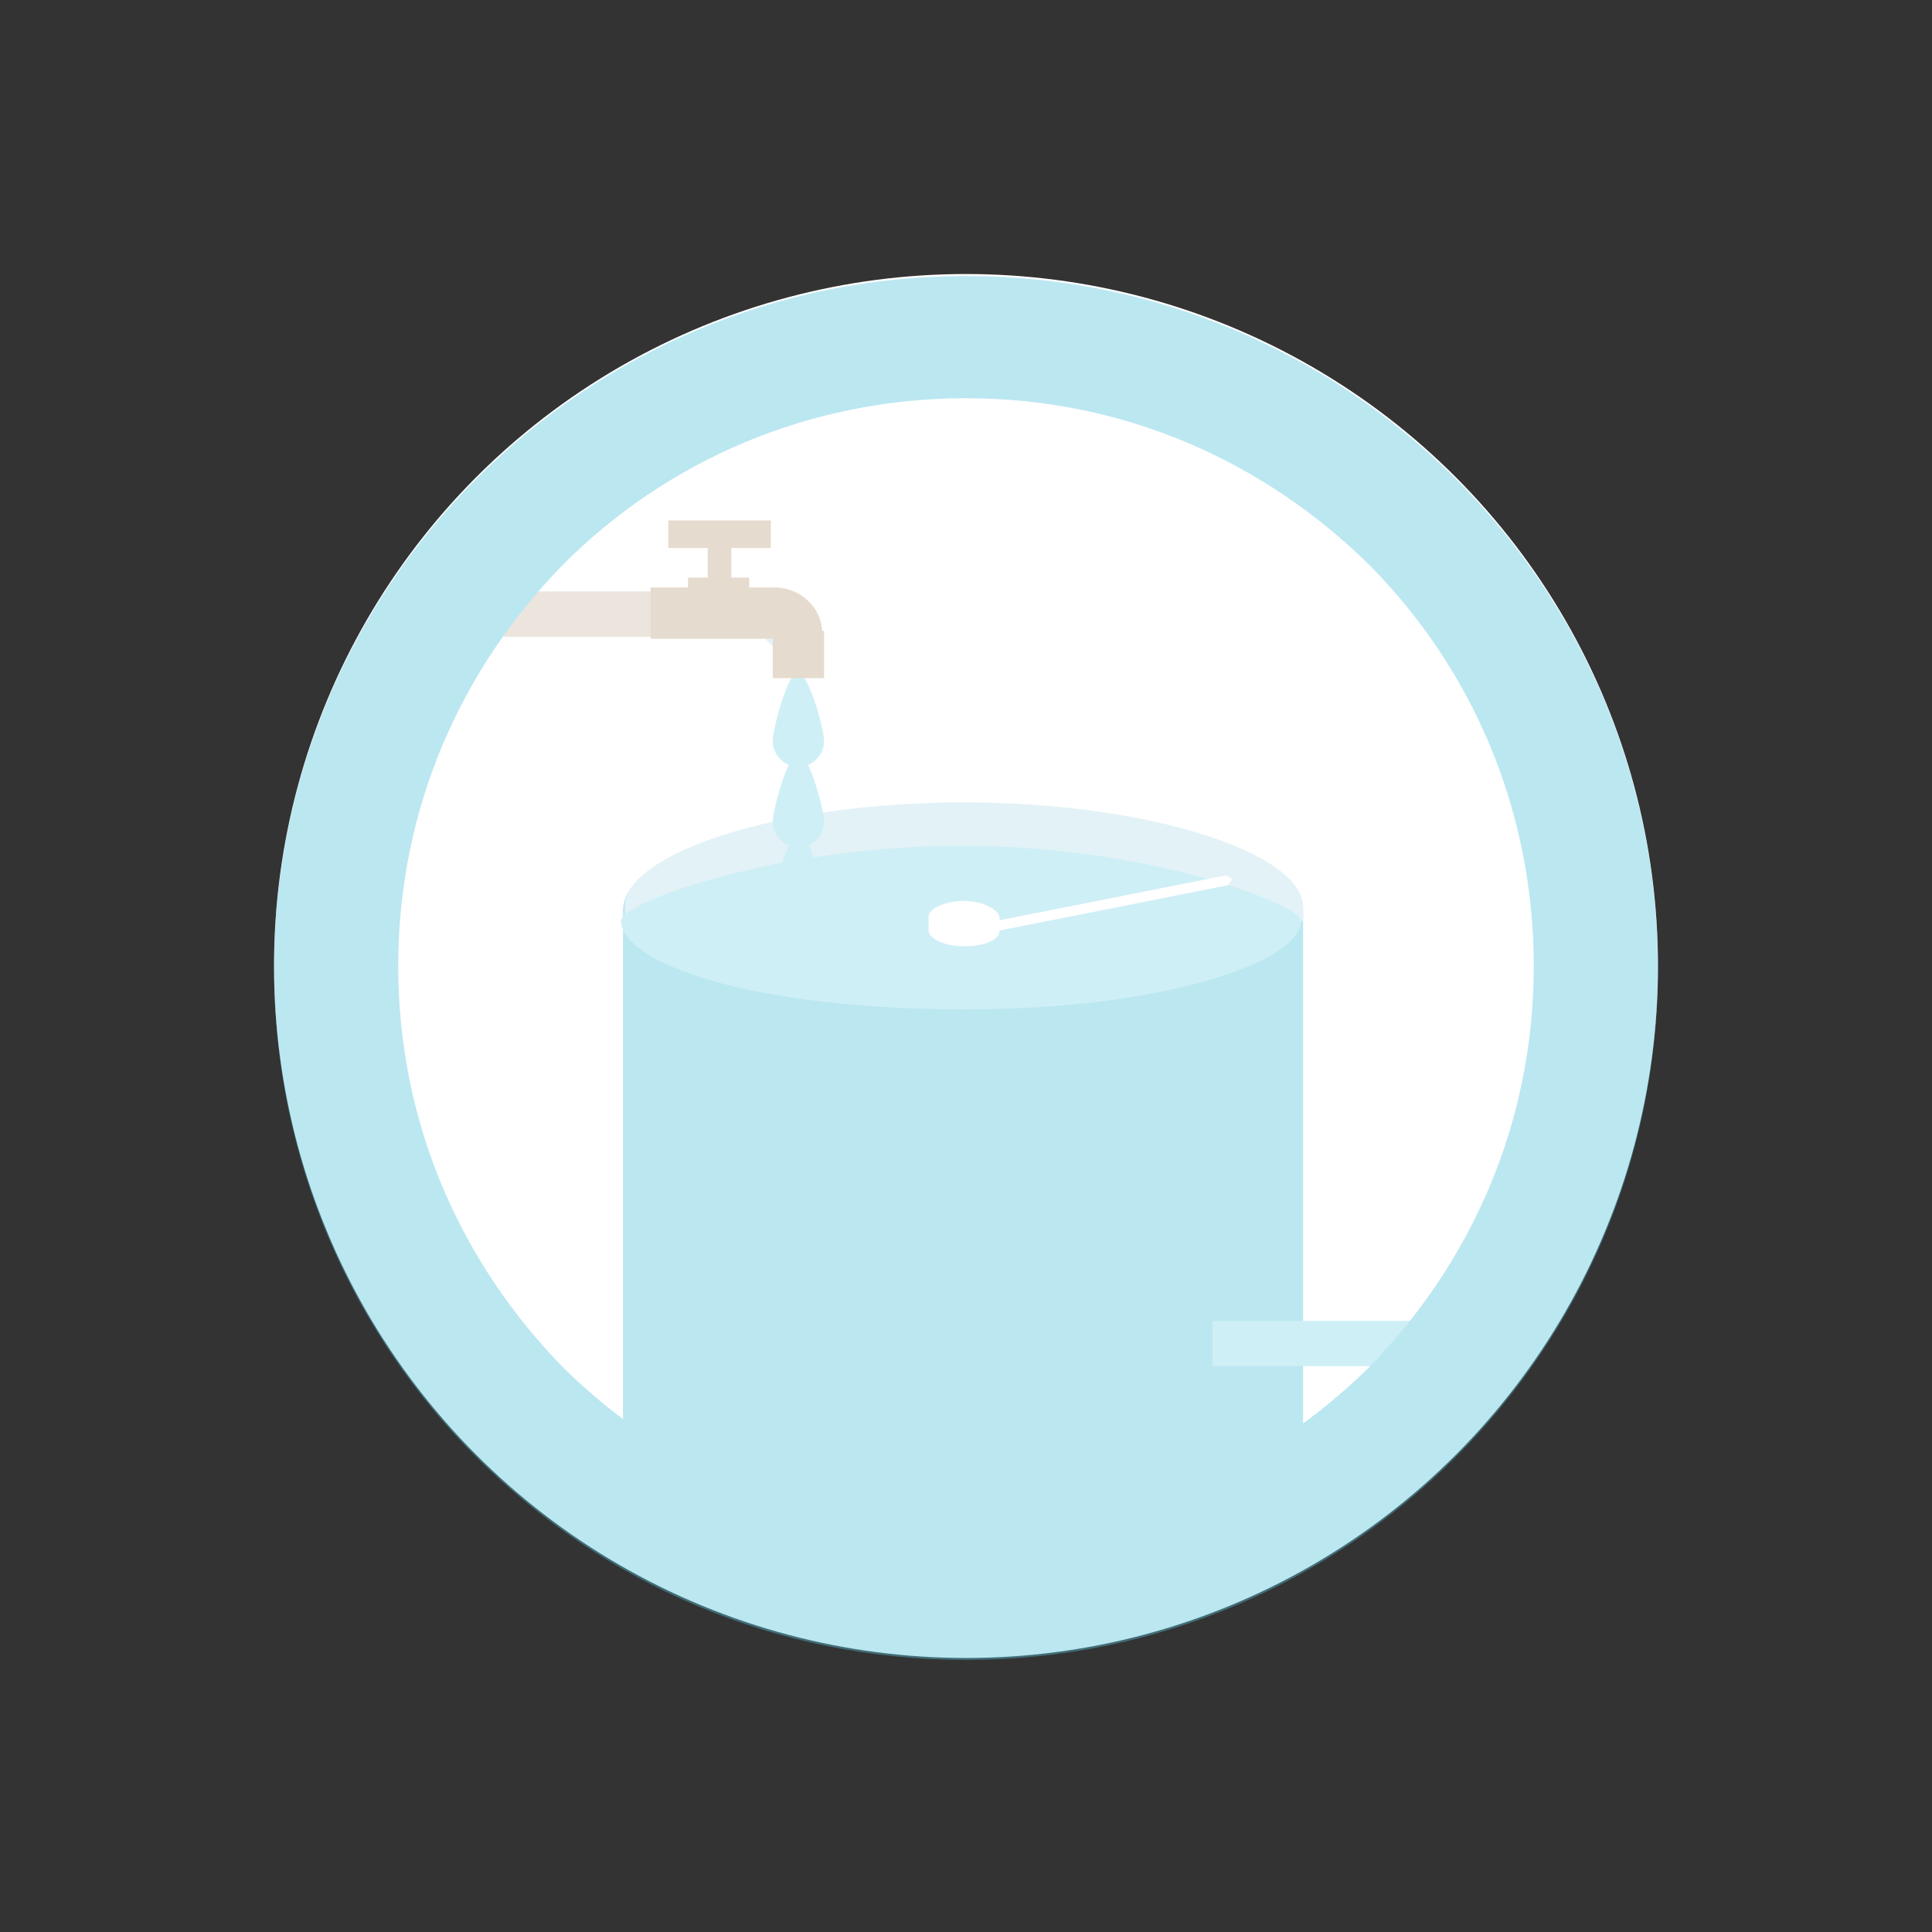 <?xml version="1.0" encoding="utf-8"?>
<!-- Generator: Adobe Illustrator 21.0.0, SVG Export Plug-In . SVG Version: 6.00 Build 0)  -->
<svg version="1.1" xmlns="http://www.w3.org/2000/svg" xmlns:xlink="http://www.w3.org/1999/xlink" x="0px" y="0px"
	 viewBox="0 0 98 98" style="enable-background:new 0 0 98 98;" xml:space="preserve">
<rect x="0" y="0" width="98" height="98" fill="#333333" stroke="none"/>
<style type="text/css">
	.st0{fill:#327CCB;}
	.st1{opacity:8.000000e-02;fill:#327CCB;}
	.st2{fill:#575756;}
	.st3{fill:none;stroke:#DADADA;stroke-width:0.5;stroke-miterlimit:10;}
	.st4{fill:#F6F6F6;}
	.st5{fill:#EE6D56;}
	.st6{fill:none;}
	.st7{fill:#FFFFFF;}
	.st8{fill:#3C3C3B;}
	.st9{opacity:0.3;}
	.st10{fill:none;stroke:#706F6F;stroke-miterlimit:10;}
	.st11{fill:#706F6F;}
	.st12{fill:none;stroke:#706F6F;stroke-width:2;stroke-linecap:round;stroke-miterlimit:10;}
	.st13{opacity:0.24;fill:#35CB99;}
	.st14{opacity:0.24;fill:#FFBE54;}
	.st15{fill:#35CB99;}
	.st16{fill:#FFBE54;}
	.st17{fill:#C6C6C6;}
	.st18{fill:none;stroke:#F6F6F6;stroke-miterlimit:10;}
	.st19{opacity:0.4;}
	.st20{fill:#B2B2B2;}
	.st21{fill:#DADADA;}
	.st22{opacity:0.18;fill:#327CCB;}
	.st23{opacity:0.5;fill:#327CCB;}
	.st24{opacity:0.5;fill:none;stroke:#327CCB;stroke-width:1.25;stroke-miterlimit:10;}
	.st25{opacity:0.6;fill:#327CCB;}
	.st26{fill:none;stroke:#FFFFFF;stroke-width:0.75;stroke-miterlimit:10;}
	.st27{fill:none;stroke:#3C3C3B;stroke-width:0.5;stroke-linecap:round;stroke-miterlimit:10;}
	.st28{fill:#61CAA0;}
	.st29{fill:#35A877;}
	.st30{fill:#9B5923;}
	.st31{fill:#2C8E71;}
	.st32{fill:#176D50;}
	.st33{fill:#53CC4B;}
	.st34{opacity:0.75;fill:#327CCB;}
	.st35{fill:#E16E6E;}
	.st36{fill:#73C4D1;}
	.st37{fill:none;stroke:#327CCB;stroke-width:1.25;stroke-miterlimit:10;}
	.st38{opacity:0.6;clip-path:url(#SVGID_2_);fill:#327CCB;}
	.st39{clip-path:url(#SVGID_2_);fill:#327CCB;}
	.st40{clip-path:url(#SVGID_2_);fill:#DADADA;}
	.st41{clip-path:url(#SVGID_2_);fill:#F6F6F6;}
	.st42{clip-path:url(#SVGID_2_);fill:none;stroke:#FFFFFF;stroke-width:0.75;stroke-miterlimit:10;}
	.st43{clip-path:url(#SVGID_2_);}
	.st44{clip-path:url(#SVGID_2_);fill:#C6C6C6;}
	.st45{fill:#9D9D9C;}
	.st46{opacity:0.6;clip-path:url(#SVGID_4_);fill:#327CCB;}
	.st47{clip-path:url(#SVGID_4_);fill:#327CCB;}
	.st48{clip-path:url(#SVGID_4_);fill:#DADADA;}
	.st49{clip-path:url(#SVGID_4_);fill:#F6F6F6;}
	.st50{clip-path:url(#SVGID_4_);fill:none;stroke:#FFFFFF;stroke-width:0.75;stroke-miterlimit:10;}
	.st51{clip-path:url(#SVGID_4_);}
	.st52{clip-path:url(#SVGID_4_);fill:#C6C6C6;}
	.st53{opacity:0.6;clip-path:url(#SVGID_6_);fill:#327CCB;}
	.st54{clip-path:url(#SVGID_6_);fill:#327CCB;}
	.st55{clip-path:url(#SVGID_6_);fill:#DADADA;}
	.st56{clip-path:url(#SVGID_6_);fill:#F6F6F6;}
	.st57{clip-path:url(#SVGID_6_);fill:none;stroke:#FFFFFF;stroke-width:0.75;stroke-miterlimit:10;}
	.st58{clip-path:url(#SVGID_6_);}
	.st59{clip-path:url(#SVGID_6_);fill:#C6C6C6;}
	.st60{fill:none;stroke:#FFFFFF;stroke-miterlimit:10;}
	.st61{fill:#7A4900;}
	.st62{fill:#F6D3A9;}
	.st63{opacity:0.1;}
	.st64{fill:#E8CF73;}
	.st65{fill:#F2F2F2;}
	.st66{fill:#D8E8F2;}
	.st67{opacity:0.6;fill:#FFFFFF;}
	.st68{fill:#D7DDE0;}
	.st69{fill:#FFE47E;}
	.st70{fill:none;stroke:#3C3C3B;stroke-miterlimit:10;}
	.st71{fill:#C7A479;}
	.st72{fill:#F4F4F4;}
	.st73{fill:#232C33;}
	.st74{fill:#754F44;}
	.st75{fill:#D9B68B;}
	.st76{fill:#875C4F;}
	.st77{fill:#69543E;}
	.st78{fill:#7A6447;}
	.st79{fill:#806C53;}
	.st80{fill:#0D0D0D;}
	.st81{fill:#E8644D;}
	.st82{fill:#EDCEA8;}
	.st83{fill:#ABE1FA;}
	.st84{fill:#006F9A;}
	.st85{fill:#8DC63F;}
	.st86{fill:#221F1F;}
	.st87{fill:#BBBDBF;}
	.st88{fill:#E6E6E7;}
	.st89{opacity:0.3;fill:#FFFFFF;}
	.st90{fill:#4F93DB;}
	.st91{fill:#EDEDED;}
	.st92{opacity:0.1;fill:#107FC9;}
	.st93{fill:#107FC9;}
	.st94{fill:#8CD0E5;}
	.st95{fill:#DCB166;}
	.st96{fill:#FDD793;}
	.st97{fill:#AA482D;}
	.st98{fill:#76C8D9;}
	.st99{fill:#FFE8C4;}
	.st100{opacity:0.2;}
	.st101{fill:#4E5A84;}
	.st102{fill:none;stroke:#AA5417;stroke-width:0.752;stroke-miterlimit:10;}
	.st103{fill:#F8B87D;}
	.st104{fill:#E18931;}
	.st105{fill:#AFDDED;}
	.st106{fill:#FAB928;}
	.st107{fill:#C16216;}
	.st108{opacity:0.2;fill:#4E5A84;}
	.st109{fill:#ECE0CC;}
	.st110{fill:#D2C0A4;}
	.st111{fill:none;stroke:#A58A67;stroke-width:0.752;stroke-linecap:round;stroke-linejoin:round;stroke-miterlimit:10;}
	.st112{fill:#B39A7B;}
	.st113{fill:#2D5F8A;}
	.st114{fill:none;stroke:#61ACDB;stroke-width:0.251;stroke-miterlimit:10;}
	.st115{fill:#728789;}
	.st116{fill:#98D2DA;}
	.st117{fill:#597274;}
	.st118{fill:#5581A2;}
	.st119{fill:#3C6C8A;}
	.st120{fill:#85CFEB;}
	.st121{fill:#24556E;}
	.st122{fill:#DB4729;}
	.st123{fill:none;stroke:#E18931;stroke-width:0.501;stroke-linecap:round;stroke-miterlimit:10;}
	.st124{fill:#CF3E21;}
	.st125{fill:none;stroke:#FBC676;stroke-width:0.501;stroke-miterlimit:10;}
	.st126{fill:#8FD1E4;}
	.st127{fill:#C9E7F0;}
	.st128{fill:#3F7380;}
	.st129{fill:#4BBCCB;}
	.st130{fill:#57BFCC;}
	.st131{fill:none;stroke:#FFFFFF;stroke-width:0.251;stroke-miterlimit:10;}
	.st132{fill:#2CAAAF;}
	.st133{fill:none;stroke:#57BFCC;stroke-width:0.251;stroke-miterlimit:10;}
	.st134{fill:#245778;}
	.st135{fill:#2D6B8F;}
	.st136{fill:#3788B2;}
	.st137{fill:#4C8FC1;}
	.st138{fill:#0E314A;}
	.st139{fill:#0C3B5B;}
	.st140{fill:#181F24;}
	.st141{fill:#283640;}
	.st142{fill:#6EC8EA;}
	.st143{fill:#48A4CA;}
	.st144{fill:#585857;}
	.st145{fill:#595958;}
	.st146{fill:#5A5A59;}
	.st147{fill:#5B5B5A;}
	.st148{fill:#5C5C5B;}
	.st149{fill:#5D5D5C;}
	.st150{fill:#5E5E5D;}
	.st151{fill:#5F5F5E;}
	.st152{fill:#60605F;}
	.st153{fill:#616160;}
	.st154{fill:#626261;}
	.st155{fill:#636362;}
	.st156{fill:#646463;}
	.st157{fill:#656564;}
	.st158{fill:#666665;}
	.st159{fill:#676766;}
	.st160{fill:#686867;}
	.st161{fill:#696968;}
	.st162{fill:#6A6A69;}
	.st163{fill:#6B6B6A;}
	.st164{fill:#6C6C6B;}
	.st165{fill:#6D6D6C;}
	.st166{fill:#6E6E6D;}
	.st167{fill:#6F6F6E;}
	.st168{fill:#70706F;}
	.st169{fill:#717170;}
	.st170{fill:#727271;}
	.st171{fill:#737372;}
	.st172{fill:#747473;}
	.st173{fill:#757574;}
	.st174{fill:#767675;}
	.st175{fill:#777776;}
	.st176{fill:#787877;}
	.st177{fill:#797978;}
	.st178{fill:#7A7A79;}
	.st179{fill:#7B7B7A;}
	.st180{fill:#7C7C7B;}
	.st181{fill:#7D7D7C;}
	.st182{fill:#7E7E7D;}
	.st183{fill:#7F7F7E;}
	.st184{fill:#80807F;}
	.st185{fill:#818180;}
	.st186{fill:#828281;}
	.st187{fill:#838382;}
	.st188{fill:#848483;}
	.st189{fill:#858584;}
	.st190{fill:#868685;}
	.st191{fill:#878786;}
	.st192{fill:#888887;}
	.st193{fill:#898988;}
	.st194{fill:#8A8A89;}
	.st195{fill:#8B8B8A;}
	.st196{fill:#8C8C8B;}
	.st197{fill:#8D8D8C;}
	.st198{fill:#8E8E8D;}
	.st199{fill:#8F8F8E;}
	.st200{fill:#90908F;}
	.st201{fill:#919190;}
	.st202{fill:#929291;}
	.st203{fill:#939392;}
	.st204{fill:#949493;}
	.st205{fill:#959594;}
	.st206{fill:#969695;}
	.st207{fill:#979796;}
	.st208{fill:#989897;}
	.st209{fill:#999998;}
	.st210{fill:#9A9A99;}
	.st211{fill:#9B9B9A;}
	.st212{fill:#9C9C9B;}
	.st213{fill:#9E9E9D;}
	.st214{fill:#9F9F9E;}
	.st215{fill:#A0A09F;}
	.st216{fill:#A1A1A0;}
	.st217{fill:#A1A1A1;}
	.st218{fill:#A2A2A2;}
	.st219{fill:#A3A3A3;}
	.st220{fill:#A4A4A4;}
	.st221{fill:#A5A5A5;}
	.st222{fill:#A6A6A6;}
	.st223{fill:#A7A7A7;}
	.st224{fill:#A8A8A8;}
	.st225{fill:#A9A9A9;}
	.st226{fill:#AAAAAA;}
	.st227{fill:#ABABAB;}
	.st228{fill:#ACACAC;}
	.st229{fill:#ADADAD;}
	.st230{fill:#AEAEAE;}
	.st231{fill:#AFAFAF;}
	.st232{fill:#B0B0B0;}
	.st233{fill:#B1B1B1;}
	.st234{fill:#B3B3B3;}
	.st235{fill:#B4B4B4;}
	.st236{fill:#B5B5B5;}
	.st237{fill:#B6B6B6;}
	.st238{fill:#B7B7B7;}
	.st239{fill:#B8B8B8;}
	.st240{fill:#B9B9B9;}
	.st241{fill:#BABABA;}
	.st242{fill:#BBBBBB;}
	.st243{fill:#BCBCBC;}
	.st244{fill:#BDBDBD;}
	.st245{fill:#BEBEBE;}
	.st246{fill:#BFBFBF;}
	.st247{fill:#C0C0C0;}
	.st248{fill:#C1C1C1;}
	.st249{fill:#C2C2C2;}
	.st250{fill:#C3C3C3;}
	.st251{fill:#C4C4C4;}
	.st252{fill:#C5C5C5;}
	.st253{fill:#C7C7C7;}
	.st254{fill:#C8C8C8;}
	.st255{fill:#C9C9C9;}
	.st256{fill:#CACACA;}
	.st257{fill:#CBCBCB;}
	.st258{fill:#CCCCCC;}
	.st259{fill:#CDCDCD;}
	.st260{fill:#CECECE;}
	.st261{fill:#CFCFCF;}
	.st262{fill:#D0D0D0;}
	.st263{fill:#D1D1D1;}
	.st264{fill:#D2D2D2;}
	.st265{fill:#D3D3D3;}
	.st266{fill:#D4D4D4;}
	.st267{fill:#D5D5D5;}
	.st268{fill:#D6D6D6;}
	.st269{fill:#D7D7D7;}
	.st270{fill:#D8D8D8;}
	.st271{fill:#D9D9D9;}
	.st272{fill:#DBDBDB;}
	.st273{fill:#DCDCDC;}
	.st274{fill:#DDDDDD;}
	.st275{fill:#DEDEDE;}
	.st276{fill:#DFDFDF;}
	.st277{fill:#E0E0E0;}
	.st278{fill:#E1E1E1;}
	.st279{fill:#E2E2E2;}
	.st280{fill:#E3E3E3;}
	.st281{fill:#E4E4E4;}
	.st282{fill:#E5E5E5;}
	.st283{fill:#E6E6E6;}
	.st284{fill:#E7E7E7;}
	.st285{fill:#E8E8E8;}
	.st286{fill:#E9E9E9;}
	.st287{fill:#EAEAEA;}
	.st288{fill:#EBEBEB;}
	.st289{fill:#ECECEC;}
	.st290{fill:#242423;}
	.st291{fill:#2C2C2B;}
	.st292{fill:#343432;}
	.st293{fill:#3C3B3A;}
	.st294{fill:#434342;}
	.st295{fill:#4B4B4A;}
	.st296{fill:#535251;}
	.st297{fill:#6A6969;}
	.st298{fill:#818080;}
	.st299{fill:#9F9F9F;}
	.st300{fill:#A7A7A6;}
	.st301{fill:#AFAFAE;}
	.st302{fill:#C6C6C5;}
	.st303{fill:#C3C3C2;}
	.st304{fill:#B5B5B4;}
	.st305{fill:#545453;}
	.st306{fill:#464645;}
	.st307{fill:#393937;}
	.st308{fill:#2B2B29;}
	.st309{fill:#1D1D1B;}
	.st310{fill:none;stroke:#868686;stroke-width:3.137973e-02;stroke-miterlimit:10;}
	.st311{fill:#626262;}
	.st312{fill:#6B6B6B;}
	.st313{fill:#707070;}
	.st314{fill:#797979;}
	.st315{fill:#7E7E7E;}
	.st316{fill:#828282;}
	.st317{fill:#878787;}
	.st318{fill:#8B8B8B;}
	.st319{fill:#8C8C8C;}
	.st320{fill:#909090;}
	.st321{fill:#949494;}
	.st322{fill:#959595;}
	.st323{fill:#999999;}
	.st324{fill:#9A9A9A;}
	.st325{fill:#9D9D9D;}
	.st326{fill:#9E9E9E;}
	.st327{fill:#A5A5A4;}
	.st328{fill:#A6A6A5;}
	.st329{fill:#A9A9A8;}
	.st330{fill:#AAAAA9;}
	.st331{fill:#AEAEAD;}
	.st332{fill:#B3B3B2;}
	.st333{fill:#B7B7B6;}
	.st334{fill:#B8B8B7;}
	.st335{fill:#BCBCBB;}
	.st336{fill:#C1C1C0;}
	.st337{fill:#C5C5C4;}
	.st338{fill:#CACAC9;}
	.st339{fill:#D3D3D2;}
	.st340{fill:#D8D8D7;}
	.st341{fill:#E1E1E0;}
	.st342{fill:#7C7C7C;}
	.st343{fill:#838383;}
	.st344{fill:#8A8A8A;}
	.st345{fill:#919191;}
	.st346{fill:#989898;}
	.st347{fill:#A2A2A1;}
	.st348{fill:#A4A4A3;}
	.st349{fill:#ABABAA;}
	.st350{fill:#B2B2B1;}
	.st351{fill:#B9B9B8;}
	.st352{fill:#C0C0BF;}
	.st353{fill:#E2E2E1;}
	.st354{fill:#E0E0DF;}
	.st355{fill:#DFDFDE;}
	.st356{fill:#DEDEDD;}
	.st357{fill:#DDDDDC;}
	.st358{fill:#DCDCDB;}
	.st359{fill:#DBDBDA;}
	.st360{fill:#DADAD9;}
	.st361{fill:#CFCFCE;}
	.st362{fill:#CECECD;}
	.st363{fill:#CDCDCC;}
	.st364{fill:#CCCCCB;}
	.st365{fill:#CBCBCA;}
	.st366{fill:#C9C9C8;}
	.st367{fill:#C8C8C7;}
	.st368{fill:#C7C7C6;}
	.st369{fill:#9C9B9B;}
	.st370{fill:#9D9C9C;}
	.st371{fill:#9E9D9D;}
	.st372{fill:#9F9E9E;}
	.st373{fill:#A0A0A0;}
	.st374{fill:#A2A1A1;}
	.st375{fill:#A3A2A2;}
	.st376{fill:#A4A3A3;}
	.st377{fill:#A5A4A4;}
	.st378{fill:#A6A5A5;}
	.st379{fill:#A7A6A6;}
	.st380{fill:#A8A7A7;}
	.st381{fill:#ACABAB;}
	.st382{fill:#ADACAC;}
	.st383{fill:#AEADAD;}
	.st384{fill:#AFAEAE;}
	.st385{fill:#B0AFAF;}
	.st386{fill:#B1B0B0;}
	.st387{fill:#B6B5B5;}
	.st388{fill:#B7B6B6;}
	.st389{fill:#B8B7B7;}
	.st390{fill:#B9B8B8;}
	.st391{fill:#BAB9B9;}
	.st392{fill:#C1C0C0;}
	.st393{fill:#C2C1C1;}
	.st394{fill:#C3C2C2;}
	.st395{fill:#CBCACA;}
	.st396{fill:#CCCBCB;}
	.st397{fill:#D5D4D4;}
	.st398{fill:#D1D0D0;}
	.st399{fill:#CAC9C9;}
	.st400{fill:#C5C4C4;}
	.st401{fill:#C3C2C3;}
	.st402{fill:#C0BFBF;}
	.st403{fill:#BEBDBD;}
	.st404{fill:#BCBBBC;}
	.st405{fill:#BBBABA;}
	.st406{fill:#B5B4B5;}
	.st407{fill:#B4B3B3;}
	.st408{fill:#B2B1B1;}
	.st409{fill:#B0AFB0;}
	.st410{fill:#AFADAE;}
	.st411{fill:#ABAAAA;}
	.st412{fill:#AAA8A9;}
	.st413{fill:#A8A6A7;}
	.st414{fill:#A5A3A3;}
	.st415{fill:#A3A1A2;}
	.st416{fill:#A19FA0;}
	.st417{fill:#A09E9E;}
	.st418{fill:#9E9C9D;}
	.st419{fill:#9C9A9B;}
	.st420{fill:#9A9899;}
	.st421{fill:#999797;}
	.st422{fill:#979596;}
	.st423{fill:#959394;}
	.st424{fill:#949192;}
	.st425{fill:#929090;}
	.st426{fill:#908E8F;}
	.st427{fill:#8F8C8D;}
	.st428{fill:#8D8A8B;}
	.st429{fill:#8B898A;}
	.st430{fill:#8A8788;}
	.st431{fill:#888586;}
	.st432{fill:#868384;}
	.st433{fill:#848283;}
	.st434{fill:#838081;}
	.st435{fill:#817E7F;}
	.st436{fill:#7F7C7D;}
	.st437{fill:#7E7B7C;}
	.st438{fill:#7C797A;}
	.st439{fill:none;stroke:#9C9B9B;stroke-width:8.431377e-02;stroke-miterlimit:10;}
	.st440{fill:#868686;}
	.st441{fill:none;stroke:#868686;stroke-width:2.861330e-02;stroke-miterlimit:10;}
	.st442{fill:#616A72;stroke:#9BBCCE;stroke-width:0.889;stroke-miterlimit:10;}
	.st443{fill:url(#SVGID_7_);}
	.st444{fill:url(#SVGID_8_);}
	.st445{fill:url(#SVGID_9_);}
	.st446{fill:url(#SVGID_10_);}
	.st447{fill:url(#SVGID_11_);}
	.st448{fill:#616A72;}
	.st449{fill:url(#SVGID_12_);}
	.st450{fill:url(#SVGID_13_);}
	.st451{fill:url(#SVGID_14_);}
	.st452{fill:url(#SVGID_15_);}
	.st453{fill:#ECECEC;stroke:#616A72;stroke-width:0.444;stroke-miterlimit:10;}
	.st454{fill:#ECE0CC;stroke:#616A72;stroke-width:0.444;stroke-miterlimit:10;}
	.st455{fill:url(#SVGID_16_);}
	.st456{fill:url(#SVGID_17_);}
	.st457{fill:url(#SVGID_18_);}
	.st458{fill:url(#SVGID_19_);}
	.st459{fill:url(#SVGID_20_);}
	.st460{fill:url(#SVGID_21_);}
	.st461{fill:url(#SVGID_22_);}
	.st462{fill:none;stroke:#DB4729;stroke-width:0.859;stroke-miterlimit:10;}
	.st463{fill:none;stroke:#DB4729;stroke-width:0.859;stroke-miterlimit:10;stroke-dasharray:1.13,1.13;}
	.st464{fill:none;stroke:#DB4729;stroke-width:0.859;stroke-miterlimit:10;stroke-dasharray:1.148,1.148;}
	.st465{fill:none;stroke:#DB4729;stroke-width:0.859;stroke-miterlimit:10;stroke-dasharray:1.145;}
	.st466{fill:#242422;}
	.st467{fill:#2B2A29;}
	.st468{fill:#323130;}
	.st469{fill:#383837;}
	.st470{fill:#3F3F3E;}
	.st471{fill:#4D4D4C;}
	.st472{fill:#7E7D7D;}
	.st473{fill:#848484;}
	.st474{fill:#929292;}
	.st475{fill:#787876;}
	.st476{fill:#6B6B69;}
	.st477{fill:#5E5E5C;}
	.st478{fill:#51514F;}
	.st479{fill:#444442;}
	.st480{fill:#373735;}
	.st481{fill:#2A2A28;}
	.st482{fill:none;stroke:#868686;stroke-width:3.541791e-02;stroke-miterlimit:10;}
	.st483{fill:#D2D5D5;}
	.st484{fill:#97A197;}
	.st485{fill:#8AA7A6;}
	.st486{opacity:0.3;fill:#D2D5D5;}
	.st487{fill:#D1D0D1;}
	.st488{fill:#E3E3E2;}
	.st489{fill:#2B2B2A;}
	.st490{fill:#323231;}
	.st491{fill:#393938;}
	.st492{fill:#41403F;}
	.st493{fill:#484846;}
	.st494{fill:#4F4F4E;}
	.st495{fill:#565655;}
	.st496{fill:#737272;}
	.st497{fill:#969696;}
	.st498{fill:#ACACAB;}
	.st499{fill:#D7D7D6;}
	.st500{fill:none;stroke:#868686;stroke-width:3.430679e-02;stroke-miterlimit:10;}
	.st501{fill:none;stroke:#DB4729;stroke-width:0.939;stroke-miterlimit:10;stroke-dasharray:1.252;}
	.st502{fill:url(#SVGID_23_);}
	.st503{fill:url(#SVGID_24_);}
	.st504{fill:url(#SVGID_25_);}
	.st505{fill-rule:evenodd;clip-rule:evenodd;fill:#D9DCE1;}
	.st506{fill-rule:evenodd;clip-rule:evenodd;fill:#A4ADC4;}
	.st507{opacity:0.7;fill:url(#SVGID_26_);}
	.st508{opacity:0.8;fill:#5581A2;}
	.st509{fill:url(#SVGID_27_);}
	.st510{fill:url(#SVGID_28_);}
	.st511{fill:url(#SVGID_29_);}
	.st512{opacity:0.5;}
	.st513{fill:none;stroke:#327CCB;stroke-width:2;stroke-linecap:round;stroke-miterlimit:10;}
	.st514{opacity:5.000000e-02;fill:#4F93DB;}
	.st515{fill:#377E74;}
	.st516{opacity:0.19;fill:#4F93DB;}
	.st517{fill:#2F7269;}
	.st518{opacity:0.76;fill:#377E74;}
	.st519{fill:#67A349;}
	.st520{fill:#81C265;}
	.st521{fill:#9ED984;}
	.st522{fill:#8FCF5B;}
	.st523{fill:#615500;}
	.st524{opacity:0.2;fill:#4F93DB;}
	.st525{opacity:0.12;fill:#4F93DB;}
	.st526{opacity:0.6;}
	.st527{opacity:0.8;fill:#327CCB;}
	.st528{fill:#EFF9FF;}
	.st529{fill:#B4C1C9;}
	.st530{fill:#0F1E26;}
	.st531{fill:#BBCDD8;}
	.st532{fill:#9AB8C9;}
	.st533{fill:#68726D;}
	.st534{opacity:8.000000e-02;fill:#4F93DB;}
	.st535{fill:url(#SVGID_30_);}
	.st536{fill:url(#SVGID_31_);}
	.st537{fill:url(#SVGID_32_);}
	.st538{fill:url(#SVGID_33_);}
	.st539{fill:url(#SVGID_34_);}
	.st540{fill:url(#SVGID_35_);}
	.st541{fill:url(#SVGID_36_);}
	.st542{fill:url(#SVGID_37_);}
	.st543{fill:url(#SVGID_38_);}
	.st544{opacity:0.8;fill:#FFFFFF;}
	.st545{fill:url(#SVGID_39_);}
	.st546{fill:url(#SVGID_40_);}
	.st547{fill:url(#SVGID_41_);}
	.st548{fill:url(#SVGID_42_);}
	.st549{fill:url(#SVGID_43_);}
	.st550{fill:url(#SVGID_44_);}
	.st551{opacity:0.8;fill:#FFE47E;}
	.st552{fill:#95C11F;}
	.st553{opacity:8.000000e-02;fill:url(#SVGID_45_);}
	.st554{fill:none;stroke:#FFFFFF;stroke-width:2;stroke-linecap:round;stroke-miterlimit:10;}
	.st555{opacity:0.5;fill:none;stroke:#FFFFFF;stroke-width:0.5;stroke-miterlimit:10;}
	.st556{fill:#55C3DC;}
	.st557{clip-path:url(#SVGID_47_);fill:#87D6E8;}
	.st558{clip-path:url(#SVGID_47_);fill:#55C3DC;}
	.st559{clip-path:url(#SVGID_49_);fill:#55C3DC;}
	.st560{clip-path:url(#SVGID_49_);fill:#BADFE8;}
	.st561{clip-path:url(#SVGID_49_);fill:#87D6E8;}
	.st562{clip-path:url(#SVGID_49_);fill:#FFFFFF;}
	.st563{clip-path:url(#SVGID_49_);fill:#CCBDAB;}
	.st564{clip-path:url(#SVGID_49_);fill:#BFA484;}
	.st565{clip-path:url(#SVGID_51_);fill:#55C3DC;}
	.st566{clip-path:url(#SVGID_51_);fill:#BADFE8;}
	.st567{clip-path:url(#SVGID_51_);fill:#87D6E8;}
	.st568{clip-path:url(#SVGID_51_);fill:#FFFFFF;}
	.st569{clip-path:url(#SVGID_51_);fill:#CCBDAB;}
	.st570{clip-path:url(#SVGID_51_);fill:#BFA484;}
	.st571{clip-path:url(#SVGID_53_);fill:#FFFFFF;}
	.st572{clip-path:url(#SVGID_53_);fill:#EE6D56;}
	.st573{clip-path:url(#SVGID_53_);fill:#CCBDAB;}
	.st574{clip-path:url(#SVGID_53_);fill:#D2DDEA;}
	.st575{clip-path:url(#SVGID_53_);fill:#BFA484;}
	.st576{clip-path:url(#SVGID_55_);fill:#55C3DC;}
	.st577{clip-path:url(#SVGID_55_);fill:#FFFFFF;}
	.st578{clip-path:url(#SVGID_55_);fill:#87D6E8;}
	.st579{clip-path:url(#SVGID_55_);fill:#D2DDEA;}
	.st580{clip-path:url(#SVGID_55_);fill:#CCBDAB;}
	.st581{clip-path:url(#SVGID_55_);fill:#BFA484;}
	.st582{clip-path:url(#SVGID_57_);fill:#EE6D56;}
	.st583{clip-path:url(#SVGID_59_);fill:#CFE398;}
	.st584{clip-path:url(#SVGID_59_);fill:#95C11F;}
	.st585{opacity:0.3;clip-path:url(#SVGID_59_);fill:#CCBDAB;}
	.st586{clip-path:url(#SVGID_59_);fill:#CFD6B6;}
	.st587{opacity:0.4;clip-path:url(#SVGID_59_);fill:#CCBDAB;}
	.st588{clip-path:url(#SVGID_59_);fill:#CCBDAB;}
	.st589{clip-path:url(#SVGID_59_);fill:#B4D952;}
	.st590{clip-path:url(#SVGID_59_);fill:#C5E372;}
	.st591{clip-path:url(#SVGID_59_);}
	.st592{fill:#B4D952;}
	.st593{clip-path:url(#SVGID_61_);fill:#B4D952;}
	.st594{clip-path:url(#SVGID_61_);fill:#CFE398;}
	.st595{clip-path:url(#SVGID_61_);fill:#CCBDAB;}
	.st596{clip-path:url(#SVGID_61_);fill:#FFFFFF;}
	.st597{clip-path:url(#SVGID_61_);fill:#E3D9CC;}
	.st598{clip-path:url(#SVGID_61_);fill:#BFA484;}
	.st599{clip-path:url(#SVGID_61_);fill:#C7E37D;}
	.st600{clip-path:url(#SVGID_61_);fill:#95C11F;}
	.st601{clip-path:url(#SVGID_63_);fill:#E3D9CC;}
	.st602{clip-path:url(#SVGID_63_);fill:#B4D952;}
	.st603{clip-path:url(#SVGID_63_);fill:#95C11F;}
	.st604{clip-path:url(#SVGID_63_);fill:#C7E37D;}
	.st605{clip-path:url(#SVGID_63_);fill:#FFFFFF;}
	.st606{clip-path:url(#SVGID_65_);fill:#87D6E8;}
	.st607{clip-path:url(#SVGID_65_);fill:#55C3DC;}
	.st608{clip-path:url(#SVGID_67_);fill:#87D6E8;}
	.st609{clip-path:url(#SVGID_67_);fill:#55C3DC;}
	.st610{clip-path:url(#SVGID_69_);fill:#55C3DC;}
	.st611{clip-path:url(#SVGID_69_);fill:#BADFE8;}
	.st612{clip-path:url(#SVGID_69_);fill:#87D6E8;}
	.st613{clip-path:url(#SVGID_69_);fill:#FFFFFF;}
	.st614{clip-path:url(#SVGID_69_);fill:#CCBDAB;}
	.st615{clip-path:url(#SVGID_69_);fill:#BFA484;}
	.st616{clip-path:url(#SVGID_71_);fill:#55C3DC;}
	.st617{clip-path:url(#SVGID_71_);fill:#BADFE8;}
	.st618{clip-path:url(#SVGID_71_);fill:#87D6E8;}
	.st619{clip-path:url(#SVGID_71_);fill:#FFFFFF;}
	.st620{clip-path:url(#SVGID_71_);fill:#CCBDAB;}
	.st621{clip-path:url(#SVGID_71_);fill:#BFA484;}
	.st622{clip-path:url(#SVGID_73_);fill:#55C3DC;}
	.st623{clip-path:url(#SVGID_73_);fill:#BADFE8;}
	.st624{clip-path:url(#SVGID_73_);fill:#87D6E8;}
	.st625{clip-path:url(#SVGID_73_);fill:#FFFFFF;}
	.st626{clip-path:url(#SVGID_73_);fill:#CCBDAB;}
	.st627{clip-path:url(#SVGID_73_);fill:#BFA484;}
	.st628{clip-path:url(#SVGID_75_);fill:#55C3DC;}
	.st629{clip-path:url(#SVGID_75_);fill:#BADFE8;}
	.st630{clip-path:url(#SVGID_75_);fill:#87D6E8;}
	.st631{clip-path:url(#SVGID_75_);fill:#FFFFFF;}
	.st632{clip-path:url(#SVGID_75_);fill:#CCBDAB;}
	.st633{clip-path:url(#SVGID_75_);fill:#BFA484;}
	.st634{clip-path:url(#SVGID_77_);fill:#FFFFFF;}
	.st635{clip-path:url(#SVGID_77_);fill:#EE6D56;}
	.st636{clip-path:url(#SVGID_77_);fill:#CCBDAB;}
	.st637{clip-path:url(#SVGID_77_);fill:#D2DDEA;}
	.st638{clip-path:url(#SVGID_77_);fill:#BFA484;}
	.st639{clip-path:url(#SVGID_79_);fill:#FFFFFF;}
	.st640{clip-path:url(#SVGID_79_);fill:#EE6D56;}
	.st641{clip-path:url(#SVGID_79_);fill:#CCBDAB;}
	.st642{clip-path:url(#SVGID_79_);fill:#D2DDEA;}
	.st643{clip-path:url(#SVGID_79_);fill:#BFA484;}
	.st644{clip-path:url(#SVGID_81_);fill:#55C3DC;}
	.st645{clip-path:url(#SVGID_81_);fill:#FFFFFF;}
	.st646{clip-path:url(#SVGID_81_);fill:#87D6E8;}
	.st647{clip-path:url(#SVGID_81_);fill:#D2DDEA;}
	.st648{clip-path:url(#SVGID_81_);fill:#CCBDAB;}
	.st649{clip-path:url(#SVGID_81_);fill:#BFA484;}
	.st650{clip-path:url(#SVGID_83_);fill:#55C3DC;}
	.st651{clip-path:url(#SVGID_83_);fill:#FFFFFF;}
	.st652{clip-path:url(#SVGID_83_);fill:#87D6E8;}
	.st653{clip-path:url(#SVGID_83_);fill:#D2DDEA;}
	.st654{clip-path:url(#SVGID_83_);fill:#CCBDAB;}
	.st655{clip-path:url(#SVGID_83_);fill:#BFA484;}
	.st656{clip-path:url(#SVGID_85_);fill:#EE6D56;}
	.st657{clip-path:url(#SVGID_87_);fill:#EE6D56;}
	.st658{clip-path:url(#SVGID_89_);fill:#CFE398;}
	.st659{clip-path:url(#SVGID_89_);fill:#95C11F;}
	.st660{opacity:0.3;clip-path:url(#SVGID_89_);fill:#CCBDAB;}
	.st661{clip-path:url(#SVGID_89_);fill:#CFD6B6;}
	.st662{opacity:0.4;clip-path:url(#SVGID_89_);fill:#CCBDAB;}
	.st663{clip-path:url(#SVGID_89_);fill:#CCBDAB;}
	.st664{clip-path:url(#SVGID_89_);fill:#B4D952;}
	.st665{clip-path:url(#SVGID_89_);fill:#C5E372;}
	.st666{clip-path:url(#SVGID_89_);}
	.st667{clip-path:url(#SVGID_91_);fill:#CFE398;}
	.st668{clip-path:url(#SVGID_91_);fill:#95C11F;}
	.st669{opacity:0.3;clip-path:url(#SVGID_91_);fill:#CCBDAB;}
	.st670{clip-path:url(#SVGID_91_);fill:#CFD6B6;}
	.st671{opacity:0.4;clip-path:url(#SVGID_91_);fill:#CCBDAB;}
	.st672{clip-path:url(#SVGID_91_);fill:#CCBDAB;}
	.st673{clip-path:url(#SVGID_91_);fill:#B4D952;}
	.st674{clip-path:url(#SVGID_91_);fill:#C5E372;}
	.st675{clip-path:url(#SVGID_91_);}
	.st676{clip-path:url(#SVGID_93_);fill:#B4D952;}
	.st677{clip-path:url(#SVGID_93_);fill:#CFE398;}
	.st678{clip-path:url(#SVGID_93_);fill:#CCBDAB;}
	.st679{clip-path:url(#SVGID_93_);fill:#FFFFFF;}
	.st680{clip-path:url(#SVGID_93_);fill:#E3D9CC;}
	.st681{clip-path:url(#SVGID_93_);fill:#BFA484;}
	.st682{clip-path:url(#SVGID_93_);fill:#C7E37D;}
	.st683{clip-path:url(#SVGID_93_);fill:#95C11F;}
	.st684{clip-path:url(#SVGID_95_);fill:#B4D952;}
	.st685{clip-path:url(#SVGID_95_);fill:#CFE398;}
	.st686{clip-path:url(#SVGID_95_);fill:#CCBDAB;}
	.st687{clip-path:url(#SVGID_95_);fill:#FFFFFF;}
	.st688{clip-path:url(#SVGID_95_);fill:#E3D9CC;}
	.st689{clip-path:url(#SVGID_95_);fill:#BFA484;}
	.st690{clip-path:url(#SVGID_95_);fill:#C7E37D;}
	.st691{clip-path:url(#SVGID_95_);fill:#95C11F;}
	.st692{clip-path:url(#SVGID_97_);fill:#E3D9CC;}
	.st693{clip-path:url(#SVGID_97_);fill:#B4D952;}
	.st694{clip-path:url(#SVGID_97_);fill:#95C11F;}
	.st695{clip-path:url(#SVGID_97_);fill:#C7E37D;}
	.st696{clip-path:url(#SVGID_97_);fill:#FFFFFF;}
	.st697{clip-path:url(#SVGID_99_);fill:#E3D9CC;}
	.st698{clip-path:url(#SVGID_99_);fill:#B4D952;}
	.st699{clip-path:url(#SVGID_99_);fill:#95C11F;}
	.st700{clip-path:url(#SVGID_99_);fill:#C7E37D;}
	.st701{clip-path:url(#SVGID_99_);fill:#FFFFFF;}
	.st702{clip-path:url(#SVGID_101_);fill:#87D6E8;}
	.st703{clip-path:url(#SVGID_101_);fill:#55C3DC;}
	.st704{clip-path:url(#SVGID_103_);fill:#55C3DC;}
	.st705{clip-path:url(#SVGID_103_);fill:#BADFE8;}
	.st706{clip-path:url(#SVGID_103_);fill:#87D6E8;}
	.st707{clip-path:url(#SVGID_103_);fill:#FFFFFF;}
	.st708{clip-path:url(#SVGID_103_);fill:#CCBDAB;}
	.st709{clip-path:url(#SVGID_103_);fill:#BFA484;}
	.st710{clip-path:url(#SVGID_105_);fill:#55C3DC;}
	.st711{clip-path:url(#SVGID_105_);fill:#BADFE8;}
	.st712{clip-path:url(#SVGID_105_);fill:#87D6E8;}
	.st713{clip-path:url(#SVGID_105_);fill:#FFFFFF;}
	.st714{clip-path:url(#SVGID_105_);fill:#CCBDAB;}
	.st715{clip-path:url(#SVGID_105_);fill:#BFA484;}
	.st716{clip-path:url(#SVGID_107_);fill:#FFFFFF;}
	.st717{clip-path:url(#SVGID_107_);fill:#EE6D56;}
	.st718{clip-path:url(#SVGID_107_);fill:#CCBDAB;}
	.st719{clip-path:url(#SVGID_107_);fill:#D2DDEA;}
	.st720{clip-path:url(#SVGID_107_);fill:#BFA484;}
	.st721{clip-path:url(#SVGID_109_);fill:#55C3DC;}
	.st722{clip-path:url(#SVGID_109_);fill:#FFFFFF;}
	.st723{clip-path:url(#SVGID_109_);fill:#87D6E8;}
	.st724{clip-path:url(#SVGID_109_);fill:#D2DDEA;}
	.st725{clip-path:url(#SVGID_109_);fill:#CCBDAB;}
	.st726{clip-path:url(#SVGID_109_);fill:#BFA484;}
	.st727{clip-path:url(#SVGID_111_);fill:#EE6D56;}
	.st728{clip-path:url(#SVGID_113_);fill:#CFE398;}
	.st729{clip-path:url(#SVGID_113_);fill:#95C11F;}
	.st730{opacity:0.3;clip-path:url(#SVGID_113_);fill:#CCBDAB;}
	.st731{clip-path:url(#SVGID_113_);fill:#CFD6B6;}
	.st732{opacity:0.4;clip-path:url(#SVGID_113_);fill:#CCBDAB;}
	.st733{clip-path:url(#SVGID_113_);fill:#CCBDAB;}
	.st734{clip-path:url(#SVGID_113_);fill:#B4D952;}
	.st735{clip-path:url(#SVGID_113_);fill:#C5E372;}
	.st736{clip-path:url(#SVGID_113_);}
	.st737{clip-path:url(#SVGID_115_);fill:#B4D952;}
	.st738{clip-path:url(#SVGID_115_);fill:#CFE398;}
	.st739{clip-path:url(#SVGID_115_);fill:#95C11F;}
	.st740{clip-path:url(#SVGID_115_);fill:#FFFFFF;}
	.st741{clip-path:url(#SVGID_115_);fill:#CCBDAB;}
	.st742{clip-path:url(#SVGID_115_);fill:#E3D9CC;}
	.st743{clip-path:url(#SVGID_115_);fill:#C7E37D;}
	.st744{clip-path:url(#SVGID_117_);fill:#E3D9CC;}
	.st745{clip-path:url(#SVGID_117_);fill:#B4D952;}
	.st746{clip-path:url(#SVGID_117_);fill:#95C11F;}
	.st747{clip-path:url(#SVGID_117_);fill:#C7E37D;}
	.st748{clip-path:url(#SVGID_117_);fill:#FFFFFF;}
	.st749{clip-path:url(#SVGID_119_);fill:#87D6E8;}
	.st750{clip-path:url(#SVGID_119_);fill:#55C3DC;}
	.st751{clip-path:url(#SVGID_121_);fill:#55C3DC;}
	.st752{clip-path:url(#SVGID_121_);fill:#BADFE8;}
	.st753{clip-path:url(#SVGID_121_);fill:#87D6E8;}
	.st754{clip-path:url(#SVGID_121_);fill:#FFFFFF;}
	.st755{clip-path:url(#SVGID_121_);fill:#CCBDAB;}
	.st756{clip-path:url(#SVGID_121_);fill:#BFA484;}
	.st757{clip-path:url(#SVGID_123_);fill:#55C3DC;}
	.st758{clip-path:url(#SVGID_123_);fill:#BADFE8;}
	.st759{clip-path:url(#SVGID_123_);fill:#87D6E8;}
	.st760{clip-path:url(#SVGID_123_);fill:#FFFFFF;}
	.st761{clip-path:url(#SVGID_123_);fill:#CCBDAB;}
	.st762{clip-path:url(#SVGID_123_);fill:#BFA484;}
	.st763{clip-path:url(#SVGID_125_);fill:#FFFFFF;}
	.st764{clip-path:url(#SVGID_125_);fill:#EE6D56;}
	.st765{clip-path:url(#SVGID_125_);fill:#87D6E8;}
	.st766{clip-path:url(#SVGID_125_);fill:#D2DDEA;}
	.st767{clip-path:url(#SVGID_125_);fill:#CCBDAB;}
	.st768{clip-path:url(#SVGID_127_);fill:#55C3DC;}
	.st769{clip-path:url(#SVGID_127_);fill:#FFFFFF;}
	.st770{clip-path:url(#SVGID_127_);fill:#87D6E8;}
	.st771{clip-path:url(#SVGID_127_);fill:#D2DDEA;}
	.st772{clip-path:url(#SVGID_127_);fill:#CCBDAB;}
	.st773{clip-path:url(#SVGID_127_);fill:#BFA484;}
	.st774{clip-path:url(#SVGID_129_);fill:#EE6D56;}
	.st775{opacity:0.4;fill:#95C11F;}
	.st776{clip-path:url(#SVGID_131_);fill:#CFE398;}
	.st777{clip-path:url(#SVGID_131_);fill:#95C11F;}
	.st778{opacity:0.3;clip-path:url(#SVGID_131_);fill:#CCBDAB;}
	.st779{clip-path:url(#SVGID_131_);fill:#CFD6B6;}
	.st780{opacity:0.4;clip-path:url(#SVGID_131_);fill:#CCBDAB;}
	.st781{clip-path:url(#SVGID_131_);fill:#CCBDAB;}
	.st782{clip-path:url(#SVGID_131_);fill:#B4D952;}
	.st783{clip-path:url(#SVGID_131_);fill:#C5E372;}
	.st784{clip-path:url(#SVGID_131_);}
	.st785{clip-path:url(#SVGID_133_);fill:#E3D9CC;}
	.st786{clip-path:url(#SVGID_133_);fill:#B4D952;}
	.st787{clip-path:url(#SVGID_133_);fill:#95C11F;}
	.st788{clip-path:url(#SVGID_133_);fill:#C7E37D;}
	.st789{clip-path:url(#SVGID_133_);fill:#FFFFFF;}
	.st790{clip-path:url(#SVGID_135_);fill:#87D6E8;}
	.st791{clip-path:url(#SVGID_135_);fill:#55C3DC;}
	.st792{clip-path:url(#SVGID_137_);fill:#55C3DC;}
	.st793{clip-path:url(#SVGID_137_);fill:#BADFE8;}
	.st794{clip-path:url(#SVGID_137_);fill:#87D6E8;}
	.st795{clip-path:url(#SVGID_137_);fill:#FFFFFF;}
	.st796{clip-path:url(#SVGID_137_);fill:#CCBDAB;}
	.st797{clip-path:url(#SVGID_137_);fill:#BFA484;}
	.st798{clip-path:url(#SVGID_139_);fill:#55C3DC;}
	.st799{clip-path:url(#SVGID_139_);fill:#BADFE8;}
	.st800{clip-path:url(#SVGID_139_);fill:#87D6E8;}
	.st801{clip-path:url(#SVGID_139_);fill:#FFFFFF;}
	.st802{clip-path:url(#SVGID_139_);fill:#CCBDAB;}
	.st803{clip-path:url(#SVGID_139_);fill:#BFA484;}
	.st804{clip-path:url(#SVGID_141_);fill:#FFFFFF;}
	.st805{clip-path:url(#SVGID_141_);fill:#EE6D56;}
	.st806{clip-path:url(#SVGID_141_);fill:#87D6E8;}
	.st807{clip-path:url(#SVGID_141_);fill:#D2DDEA;}
	.st808{clip-path:url(#SVGID_141_);fill:#CCBDAB;}
	.st809{clip-path:url(#SVGID_143_);fill:#55C3DC;}
	.st810{clip-path:url(#SVGID_143_);fill:#FFFFFF;}
	.st811{clip-path:url(#SVGID_143_);fill:#87D6E8;}
	.st812{clip-path:url(#SVGID_143_);fill:#D2DDEA;}
	.st813{clip-path:url(#SVGID_143_);fill:#CCBDAB;}
	.st814{clip-path:url(#SVGID_143_);fill:#BFA484;}
	.st815{clip-path:url(#SVGID_145_);fill:#EE6D56;}
	.st816{clip-path:url(#SVGID_147_);fill:#CFE398;}
	.st817{clip-path:url(#SVGID_147_);fill:#95C11F;}
	.st818{opacity:0.3;clip-path:url(#SVGID_147_);fill:#CCBDAB;}
	.st819{clip-path:url(#SVGID_147_);fill:#CFD6B6;}
	.st820{opacity:0.4;clip-path:url(#SVGID_147_);fill:#CCBDAB;}
	.st821{clip-path:url(#SVGID_147_);fill:#CCBDAB;}
	.st822{clip-path:url(#SVGID_147_);fill:#B4D952;}
	.st823{clip-path:url(#SVGID_147_);fill:#C5E372;}
	.st824{clip-path:url(#SVGID_147_);}
	.st825{clip-path:url(#SVGID_149_);fill:#E3D9CC;}
	.st826{clip-path:url(#SVGID_149_);fill:#B4D952;}
	.st827{clip-path:url(#SVGID_149_);fill:#95C11F;}
	.st828{clip-path:url(#SVGID_149_);fill:#C7E37D;}
	.st829{clip-path:url(#SVGID_149_);fill:#FFFFFF;}
	.st830{clip-path:url(#SVGID_151_);fill:#87D6E8;}
	.st831{clip-path:url(#SVGID_151_);fill:#55C3DC;}
	.st832{clip-path:url(#SVGID_153_);fill:#55C3DC;}
	.st833{clip-path:url(#SVGID_153_);fill:#BADFE8;}
	.st834{clip-path:url(#SVGID_153_);fill:#87D6E8;}
	.st835{clip-path:url(#SVGID_153_);fill:#FFFFFF;}
	.st836{clip-path:url(#SVGID_153_);fill:#CCBDAB;}
	.st837{clip-path:url(#SVGID_153_);fill:#BFA484;}
	.st838{clip-path:url(#SVGID_155_);fill:#FFFFFF;}
	.st839{clip-path:url(#SVGID_155_);fill:#EE6D56;}
	.st840{clip-path:url(#SVGID_155_);fill:#87D6E8;}
	.st841{clip-path:url(#SVGID_155_);fill:#D2DDEA;}
	.st842{clip-path:url(#SVGID_155_);fill:#CCBDAB;}
	.st843{clip-path:url(#SVGID_157_);fill:#55C3DC;}
	.st844{clip-path:url(#SVGID_157_);fill:#FFFFFF;}
	.st845{clip-path:url(#SVGID_157_);fill:#87D6E8;}
	.st846{clip-path:url(#SVGID_157_);fill:#D2DDEA;}
	.st847{clip-path:url(#SVGID_157_);fill:#CCBDAB;}
	.st848{clip-path:url(#SVGID_157_);fill:#BFA484;}
	.st849{clip-path:url(#SVGID_159_);fill:#EE6D56;}
	.st850{clip-path:url(#SVGID_161_);fill:#CFE398;}
	.st851{clip-path:url(#SVGID_161_);fill:#95C11F;}
	.st852{opacity:0.3;clip-path:url(#SVGID_161_);fill:#CCBDAB;}
	.st853{clip-path:url(#SVGID_161_);fill:#CFD6B6;}
	.st854{opacity:0.4;clip-path:url(#SVGID_161_);fill:#CCBDAB;}
	.st855{clip-path:url(#SVGID_161_);fill:#CCBDAB;}
	.st856{clip-path:url(#SVGID_161_);fill:#B4D952;}
	.st857{clip-path:url(#SVGID_161_);fill:#C5E372;}
	.st858{clip-path:url(#SVGID_161_);}
	.st859{clip-path:url(#SVGID_163_);fill:#E3D9CC;}
	.st860{clip-path:url(#SVGID_163_);fill:#B4D952;}
	.st861{clip-path:url(#SVGID_163_);fill:#95C11F;}
	.st862{clip-path:url(#SVGID_163_);fill:#C7E37D;}
	.st863{clip-path:url(#SVGID_163_);fill:#FFFFFF;}
	.st864{clip-path:url(#SVGID_165_);fill:#55C3DC;}
	.st865{clip-path:url(#SVGID_165_);fill:#BADFE8;}
	.st866{clip-path:url(#SVGID_165_);fill:#87D6E8;}
	.st867{clip-path:url(#SVGID_165_);fill:#FFFFFF;}
	.st868{clip-path:url(#SVGID_165_);fill:#CCBDAB;}
	.st869{clip-path:url(#SVGID_165_);fill:#BFA484;}
	.st870{clip-path:url(#SVGID_167_);fill:#B4D952;}
	.st871{clip-path:url(#SVGID_167_);fill:#CFE398;}
	.st872{clip-path:url(#SVGID_167_);fill:#CCBDAB;}
	.st873{clip-path:url(#SVGID_167_);fill:#FFFFFF;}
	.st874{clip-path:url(#SVGID_167_);fill:#E3D9CC;}
	.st875{clip-path:url(#SVGID_167_);fill:#BFA484;}
	.st876{clip-path:url(#SVGID_167_);fill:#C7E37D;}
	.st877{clip-path:url(#SVGID_167_);fill:#95C11F;}
	.st878{clip-path:url(#SVGID_169_);fill:#B4D952;}
	.st879{clip-path:url(#SVGID_169_);fill:#CFE398;}
	.st880{clip-path:url(#SVGID_169_);fill:#CCBDAB;}
	.st881{clip-path:url(#SVGID_169_);fill:#FFFFFF;}
	.st882{clip-path:url(#SVGID_169_);fill:#E3D9CC;}
	.st883{clip-path:url(#SVGID_169_);fill:#BFA484;}
	.st884{clip-path:url(#SVGID_169_);fill:#C7E37D;}
	.st885{clip-path:url(#SVGID_169_);fill:#95C11F;}
	.st886{clip-path:url(#SVGID_171_);fill:#B4D952;}
	.st887{clip-path:url(#SVGID_171_);fill:#CFE398;}
	.st888{clip-path:url(#SVGID_171_);fill:#CCBDAB;}
	.st889{clip-path:url(#SVGID_171_);fill:#FFFFFF;}
	.st890{clip-path:url(#SVGID_171_);fill:#E3D9CC;}
	.st891{clip-path:url(#SVGID_171_);fill:#BFA484;}
	.st892{clip-path:url(#SVGID_171_);fill:#C7E37D;}
	.st893{clip-path:url(#SVGID_171_);fill:#95C11F;}
	.st894{opacity:0.73;fill:#575756;}
	.st895{display:none;}
	.st896{display:inline;fill:#FFE47E;}
	.st897{display:inline;}
	.st898{fill:none;stroke:#FFE57F;stroke-width:2;stroke-miterlimit:10;}
	.st899{fill:#FFE57F;}
</style>
<g id="fons">
</g>
<g id="elements">
</g>
<g id="infog">
</g>
<g id="above">
	<g>
		<circle class="st7" cx="49" cy="49" r="35.1"/>
		<g class="st19">
			<g>
				<defs>
					<path id="SVGID_74_" d="M16.4,49c0,17.7,14.3,32,32,32c17.6,0,32-14.3,32-32c0-17.7-14.3-32-32-32C30.8,17,16.4,31.3,16.4,49"
						/>
				</defs>
				<use xlink:href="#SVGID_74_"  style="overflow:visible;fill:#FFFFFF;"/>
				<clipPath id="SVGID_2_">
					<use xlink:href="#SVGID_74_"  style="overflow:visible;"/>
				</clipPath>
				<path style="clip-path:url(#SVGID_2_);fill:#55C3DC;" d="M66,46c0-2.7-7.7-5.2-17.2-5.2c-9.5,0-17.2,2.5-17.2,5.4v30.8
					c0,0,11.7,2.8,17.6,2.8c5.9,0,16.9-2.8,16.9-2.8V46.3V46z"/>
				<path style="clip-path:url(#SVGID_2_);fill:#BADFE8;" d="M48.8,49.9c8.9,0,17.3-3.2,17.3-3.2V46c0-2.7-7.7-5.3-17.2-5.3
					c-9.5,0-17.2,2.6-17.2,5.3v0.7C31.5,46.7,39.7,49.9,48.8,49.9"/>
				<path style="clip-path:url(#SVGID_2_);fill:#87D6E8;" d="M49,51.2c10,0,17-2.4,17-4.5c0-0.8-7.7-3.8-17.2-3.8
					c-9.5,0-17.3,2.9-17.3,3.8C31.5,48.8,37.9,51.2,49,51.2"/>
				<path style="clip-path:url(#SVGID_2_);fill:#FFFFFF;" d="M50.7,47.2v-0.7h0c-0.1-0.4-0.9-0.8-1.8-0.8c-1,0-1.8,0.4-1.8,0.8h0
					v0.7h0c0,0.4,0.8,0.8,1.8,0.8C49.9,48,50.7,47.7,50.7,47.2L50.7,47.2z"/>
				<polygon style="clip-path:url(#SVGID_2_);fill:#FFFFFF;" points="50.2,47.3 62.3,44.9 62.5,44.6 62.2,44.4 50.1,46.8 49.9,47.1 
									"/>
				<polygon style="clip-path:url(#SVGID_2_);fill:#87D6E8;" points="61.5,69.3 61.5,69.3 75.2,69.3 75.2,67 61.5,67 				"/>
				<rect x="21.5" y="30" style="clip-path:url(#SVGID_2_);fill:#CCBDAB;" width="11.9" height="2.3"/>
				<polygon style="clip-path:url(#SVGID_2_);fill:#BADFE8;" points="39.2,32.8 39.2,32.4 38.8,32.4 				"/>
				<path style="clip-path:url(#SVGID_2_);fill:#87D6E8;" d="M40.5,38.9c0.7,0,1.3-0.6,1.3-1.3c0-0.7-0.8-3.4-1.3-3.5
					c-0.5-0.1-1.3,2.8-1.3,3.5C39.2,38.3,39.8,38.9,40.5,38.9"/>
				<path style="clip-path:url(#SVGID_2_);fill:#87D6E8;" d="M40.5,43c0.7,0,1.3-0.6,1.3-1.3c0-0.7-0.8-3.5-1.3-3.5
					c-0.5,0-1.3,2.8-1.3,3.5C39.2,42.4,39.8,43,40.5,43"/>
				<path style="clip-path:url(#SVGID_2_);fill:#87D6E8;" d="M40.5,47c0.7,0,1.3-0.6,1.3-1.3c0-0.7-0.8-3.5-1.3-3.5
					c-0.4,0-1.3,2.8-1.3,3.5C39.2,46.5,39.8,47,40.5,47"/>
				<path style="clip-path:url(#SVGID_2_);fill:#BFA484;" d="M33,29.8v2.6h8.7V32c0,0,0-0.8-0.6-1.4c-0.7-0.8-1.7-0.8-1.7-0.8H33z"
					/>
				<polygon style="clip-path:url(#SVGID_2_);fill:#BFA484;" points="34.9,29.3 34.9,29.3 34.9,30 38,30 38,29.3 				"/>
				<rect x="35.9" y="26.6" style="clip-path:url(#SVGID_2_);fill:#BFA484;" width="1.2" height="3.1"/>
				<polygon style="clip-path:url(#SVGID_2_);fill:#BFA484;" points="39.1,27.8 39.1,27.8 39.1,26.4 33.9,26.4 33.9,27.8 				"/>
				<rect x="39.2" y="32" style="clip-path:url(#SVGID_2_);fill:#BFA484;" width="2.6" height="2.4"/>
			</g>
			<path class="st556" d="M49,81v3.2c19.4,0,35.1-15.7,35.1-35.1c0-19.4-15.7-35.1-35.1-35.1c-19.4,0-35.1,15.7-35.1,35.1
				c0,19.4,15.7,35.1,35.1,35.1V81v-3.2c-8,0-15.1-3.2-20.4-8.4C23.4,64.1,20.2,57,20.2,49c0-8,3.2-15.1,8.4-20.4
				c5.2-5.2,12.4-8.4,20.4-8.4c8,0,15.1,3.2,20.4,8.4c5.2,5.2,8.4,12.4,8.4,20.4s-3.2,15.1-8.4,20.4C64.1,74.6,57,77.8,49,77.8V81z"
				/>
		</g>
	</g>
</g>
<g id="notes_laia" class="st895">
</g>
</svg>
